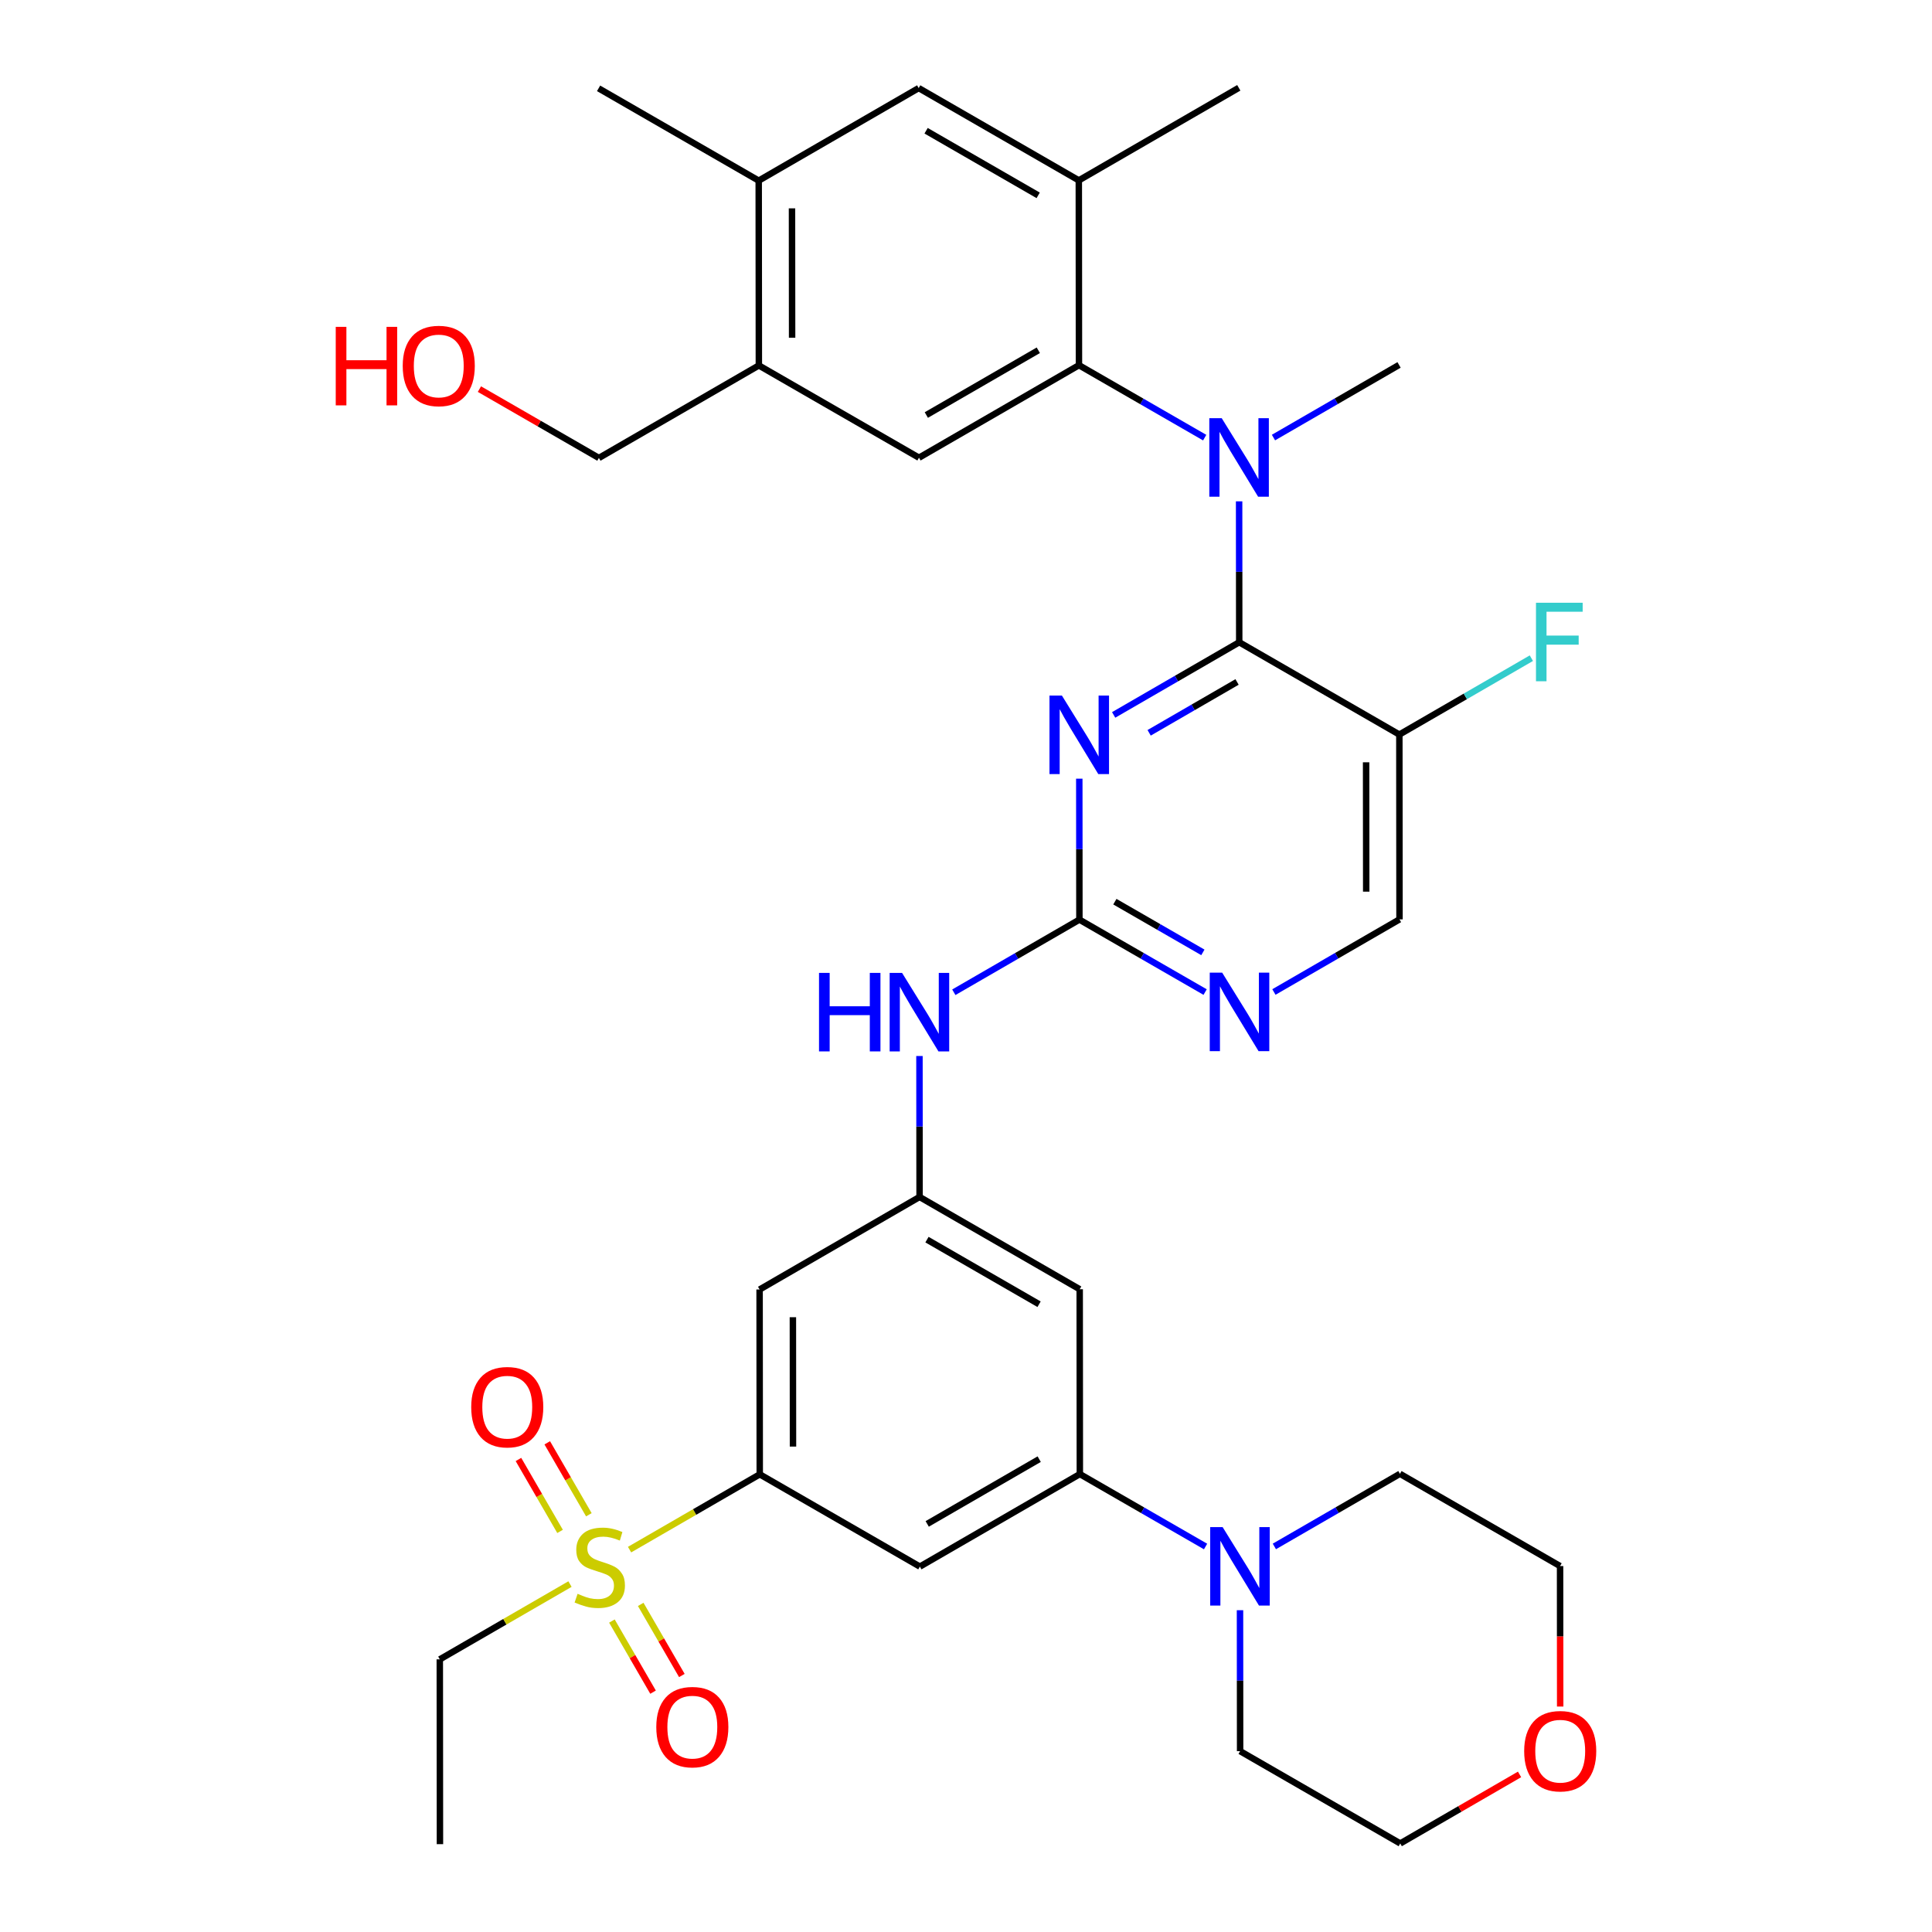 <?xml version='1.0' encoding='iso-8859-1'?>
<svg version='1.1' baseProfile='full'
              xmlns='http://www.w3.org/2000/svg'
                      xmlns:rdkit='http://www.rdkit.org/xml'
                      xmlns:xlink='http://www.w3.org/1999/xlink'
                  xml:space='preserve'
width='600px' height='600px' viewBox='0 0 600 600'>
<!-- END OF HEADER -->
<rect style='opacity:1.0;fill:#FFFFFF;stroke:none' width='600' height='600' x='0' y='0'> </rect>
<path class='bond-0' d='M 136.629,572.727 L 136.583,515.332' style='fill:none;fill-rule:evenodd;stroke:#000000;stroke-width:2.0px;stroke-linecap:butt;stroke-linejoin:miter;stroke-opacity:1' />
<path class='bond-1' d='M 136.583,515.332 L 156.798,503.641' style='fill:none;fill-rule:evenodd;stroke:#000000;stroke-width:2.0px;stroke-linecap:butt;stroke-linejoin:miter;stroke-opacity:1' />
<path class='bond-1' d='M 156.798,503.641 L 177.013,491.95' style='fill:none;fill-rule:evenodd;stroke:#CCCC00;stroke-width:2.0px;stroke-linecap:butt;stroke-linejoin:miter;stroke-opacity:1' />
<path class='bond-2' d='M 190.035,503.432 L 196.424,514.474' style='fill:none;fill-rule:evenodd;stroke:#CCCC00;stroke-width:2.0px;stroke-linecap:butt;stroke-linejoin:miter;stroke-opacity:1' />
<path class='bond-2' d='M 196.424,514.474 L 202.812,525.516' style='fill:none;fill-rule:evenodd;stroke:#FF0000;stroke-width:2.0px;stroke-linecap:butt;stroke-linejoin:miter;stroke-opacity:1' />
<path class='bond-2' d='M 198.978,498.258 L 205.366,509.3' style='fill:none;fill-rule:evenodd;stroke:#CCCC00;stroke-width:2.0px;stroke-linecap:butt;stroke-linejoin:miter;stroke-opacity:1' />
<path class='bond-2' d='M 205.366,509.3 L 211.755,520.342' style='fill:none;fill-rule:evenodd;stroke:#FF0000;stroke-width:2.0px;stroke-linecap:butt;stroke-linejoin:miter;stroke-opacity:1' />
<path class='bond-3' d='M 182.876,470.422 L 176.416,459.252' style='fill:none;fill-rule:evenodd;stroke:#CCCC00;stroke-width:2.0px;stroke-linecap:butt;stroke-linejoin:miter;stroke-opacity:1' />
<path class='bond-3' d='M 176.416,459.252 L 169.956,448.081' style='fill:none;fill-rule:evenodd;stroke:#FF0000;stroke-width:2.0px;stroke-linecap:butt;stroke-linejoin:miter;stroke-opacity:1' />
<path class='bond-3' d='M 173.933,475.594 L 167.473,464.424' style='fill:none;fill-rule:evenodd;stroke:#CCCC00;stroke-width:2.0px;stroke-linecap:butt;stroke-linejoin:miter;stroke-opacity:1' />
<path class='bond-3' d='M 167.473,464.424 L 161.012,453.253' style='fill:none;fill-rule:evenodd;stroke:#FF0000;stroke-width:2.0px;stroke-linecap:butt;stroke-linejoin:miter;stroke-opacity:1' />
<path class='bond-4' d='M 195.517,481.249 L 215.732,469.558' style='fill:none;fill-rule:evenodd;stroke:#CCCC00;stroke-width:2.0px;stroke-linecap:butt;stroke-linejoin:miter;stroke-opacity:1' />
<path class='bond-4' d='M 215.732,469.558 L 235.946,457.867' style='fill:none;fill-rule:evenodd;stroke:#000000;stroke-width:2.0px;stroke-linecap:butt;stroke-linejoin:miter;stroke-opacity:1' />
<path class='bond-5' d='M 235.946,457.867 L 235.9,400.471' style='fill:none;fill-rule:evenodd;stroke:#000000;stroke-width:2.0px;stroke-linecap:butt;stroke-linejoin:miter;stroke-opacity:1' />
<path class='bond-5' d='M 246.271,449.249 L 246.239,409.072' style='fill:none;fill-rule:evenodd;stroke:#000000;stroke-width:2.0px;stroke-linecap:butt;stroke-linejoin:miter;stroke-opacity:1' />
<path class='bond-36' d='M 235.946,457.867 L 285.674,486.519' style='fill:none;fill-rule:evenodd;stroke:#000000;stroke-width:2.0px;stroke-linecap:butt;stroke-linejoin:miter;stroke-opacity:1' />
<path class='bond-6' d='M 235.9,400.471 L 285.582,371.727' style='fill:none;fill-rule:evenodd;stroke:#000000;stroke-width:2.0px;stroke-linecap:butt;stroke-linejoin:miter;stroke-opacity:1' />
<path class='bond-7' d='M 285.582,371.727 L 285.565,349.842' style='fill:none;fill-rule:evenodd;stroke:#000000;stroke-width:2.0px;stroke-linecap:butt;stroke-linejoin:miter;stroke-opacity:1' />
<path class='bond-7' d='M 285.565,349.842 L 285.547,327.957' style='fill:none;fill-rule:evenodd;stroke:#0000FF;stroke-width:2.0px;stroke-linecap:butt;stroke-linejoin:miter;stroke-opacity:1' />
<path class='bond-27' d='M 285.582,371.727 L 335.31,400.391' style='fill:none;fill-rule:evenodd;stroke:#000000;stroke-width:2.0px;stroke-linecap:butt;stroke-linejoin:miter;stroke-opacity:1' />
<path class='bond-27' d='M 287.882,384.978 L 322.691,405.042' style='fill:none;fill-rule:evenodd;stroke:#000000;stroke-width:2.0px;stroke-linecap:butt;stroke-linejoin:miter;stroke-opacity:1' />
<path class='bond-8' d='M 296.218,308.154 L 315.718,296.877' style='fill:none;fill-rule:evenodd;stroke:#0000FF;stroke-width:2.0px;stroke-linecap:butt;stroke-linejoin:miter;stroke-opacity:1' />
<path class='bond-8' d='M 315.718,296.877 L 335.218,285.599' style='fill:none;fill-rule:evenodd;stroke:#000000;stroke-width:2.0px;stroke-linecap:butt;stroke-linejoin:miter;stroke-opacity:1' />
<path class='bond-9' d='M 335.218,285.599 L 354.741,296.848' style='fill:none;fill-rule:evenodd;stroke:#000000;stroke-width:2.0px;stroke-linecap:butt;stroke-linejoin:miter;stroke-opacity:1' />
<path class='bond-9' d='M 354.741,296.848 L 374.264,308.097' style='fill:none;fill-rule:evenodd;stroke:#0000FF;stroke-width:2.0px;stroke-linecap:butt;stroke-linejoin:miter;stroke-opacity:1' />
<path class='bond-9' d='M 346.233,280.022 L 359.899,287.897' style='fill:none;fill-rule:evenodd;stroke:#000000;stroke-width:2.0px;stroke-linecap:butt;stroke-linejoin:miter;stroke-opacity:1' />
<path class='bond-9' d='M 359.899,287.897 L 373.565,295.771' style='fill:none;fill-rule:evenodd;stroke:#0000FF;stroke-width:2.0px;stroke-linecap:butt;stroke-linejoin:miter;stroke-opacity:1' />
<path class='bond-37' d='M 335.218,285.599 L 335.201,263.714' style='fill:none;fill-rule:evenodd;stroke:#000000;stroke-width:2.0px;stroke-linecap:butt;stroke-linejoin:miter;stroke-opacity:1' />
<path class='bond-37' d='M 335.201,263.714 L 335.183,241.829' style='fill:none;fill-rule:evenodd;stroke:#0000FF;stroke-width:2.0px;stroke-linecap:butt;stroke-linejoin:miter;stroke-opacity:1' />
<path class='bond-10' d='M 395.627,308.074 L 415.127,296.797' style='fill:none;fill-rule:evenodd;stroke:#0000FF;stroke-width:2.0px;stroke-linecap:butt;stroke-linejoin:miter;stroke-opacity:1' />
<path class='bond-10' d='M 415.127,296.797 L 434.627,285.519' style='fill:none;fill-rule:evenodd;stroke:#000000;stroke-width:2.0px;stroke-linecap:butt;stroke-linejoin:miter;stroke-opacity:1' />
<path class='bond-11' d='M 434.627,285.519 L 434.582,228.123' style='fill:none;fill-rule:evenodd;stroke:#000000;stroke-width:2.0px;stroke-linecap:butt;stroke-linejoin:miter;stroke-opacity:1' />
<path class='bond-11' d='M 424.289,276.918 L 424.257,236.741' style='fill:none;fill-rule:evenodd;stroke:#000000;stroke-width:2.0px;stroke-linecap:butt;stroke-linejoin:miter;stroke-opacity:1' />
<path class='bond-12' d='M 434.582,228.123 L 455.08,216.264' style='fill:none;fill-rule:evenodd;stroke:#000000;stroke-width:2.0px;stroke-linecap:butt;stroke-linejoin:miter;stroke-opacity:1' />
<path class='bond-12' d='M 455.08,216.264 L 475.579,204.404' style='fill:none;fill-rule:evenodd;stroke:#33CCCC;stroke-width:2.0px;stroke-linecap:butt;stroke-linejoin:miter;stroke-opacity:1' />
<path class='bond-13' d='M 434.582,228.123 L 384.854,199.46' style='fill:none;fill-rule:evenodd;stroke:#000000;stroke-width:2.0px;stroke-linecap:butt;stroke-linejoin:miter;stroke-opacity:1' />
<path class='bond-14' d='M 384.854,199.46 L 384.836,177.575' style='fill:none;fill-rule:evenodd;stroke:#000000;stroke-width:2.0px;stroke-linecap:butt;stroke-linejoin:miter;stroke-opacity:1' />
<path class='bond-14' d='M 384.836,177.575 L 384.819,155.69' style='fill:none;fill-rule:evenodd;stroke:#0000FF;stroke-width:2.0px;stroke-linecap:butt;stroke-linejoin:miter;stroke-opacity:1' />
<path class='bond-26' d='M 384.854,199.46 L 365.354,210.742' style='fill:none;fill-rule:evenodd;stroke:#000000;stroke-width:2.0px;stroke-linecap:butt;stroke-linejoin:miter;stroke-opacity:1' />
<path class='bond-26' d='M 365.354,210.742 L 345.854,222.024' style='fill:none;fill-rule:evenodd;stroke:#0000FF;stroke-width:2.0px;stroke-linecap:butt;stroke-linejoin:miter;stroke-opacity:1' />
<path class='bond-26' d='M 384.178,211.787 L 370.527,219.684' style='fill:none;fill-rule:evenodd;stroke:#000000;stroke-width:2.0px;stroke-linecap:butt;stroke-linejoin:miter;stroke-opacity:1' />
<path class='bond-26' d='M 370.527,219.684 L 356.877,227.582' style='fill:none;fill-rule:evenodd;stroke:#0000FF;stroke-width:2.0px;stroke-linecap:butt;stroke-linejoin:miter;stroke-opacity:1' />
<path class='bond-15' d='M 395.489,135.887 L 414.989,124.609' style='fill:none;fill-rule:evenodd;stroke:#0000FF;stroke-width:2.0px;stroke-linecap:butt;stroke-linejoin:miter;stroke-opacity:1' />
<path class='bond-15' d='M 414.989,124.609 L 434.49,113.332' style='fill:none;fill-rule:evenodd;stroke:#000000;stroke-width:2.0px;stroke-linecap:butt;stroke-linejoin:miter;stroke-opacity:1' />
<path class='bond-16' d='M 374.127,135.91 L 354.603,124.661' style='fill:none;fill-rule:evenodd;stroke:#0000FF;stroke-width:2.0px;stroke-linecap:butt;stroke-linejoin:miter;stroke-opacity:1' />
<path class='bond-16' d='M 354.603,124.661 L 335.08,113.412' style='fill:none;fill-rule:evenodd;stroke:#000000;stroke-width:2.0px;stroke-linecap:butt;stroke-linejoin:miter;stroke-opacity:1' />
<path class='bond-17' d='M 335.08,113.412 L 285.399,142.145' style='fill:none;fill-rule:evenodd;stroke:#000000;stroke-width:2.0px;stroke-linecap:butt;stroke-linejoin:miter;stroke-opacity:1' />
<path class='bond-17' d='M 322.456,108.779 L 287.679,128.891' style='fill:none;fill-rule:evenodd;stroke:#000000;stroke-width:2.0px;stroke-linecap:butt;stroke-linejoin:miter;stroke-opacity:1' />
<path class='bond-39' d='M 335.08,113.412 L 335.034,56.017' style='fill:none;fill-rule:evenodd;stroke:#000000;stroke-width:2.0px;stroke-linecap:butt;stroke-linejoin:miter;stroke-opacity:1' />
<path class='bond-18' d='M 285.399,142.145 L 235.671,113.493' style='fill:none;fill-rule:evenodd;stroke:#000000;stroke-width:2.0px;stroke-linecap:butt;stroke-linejoin:miter;stroke-opacity:1' />
<path class='bond-19' d='M 235.671,113.493 L 185.989,142.225' style='fill:none;fill-rule:evenodd;stroke:#000000;stroke-width:2.0px;stroke-linecap:butt;stroke-linejoin:miter;stroke-opacity:1' />
<path class='bond-21' d='M 235.671,113.493 L 235.625,56.097' style='fill:none;fill-rule:evenodd;stroke:#000000;stroke-width:2.0px;stroke-linecap:butt;stroke-linejoin:miter;stroke-opacity:1' />
<path class='bond-21' d='M 245.995,104.875 L 245.963,64.698' style='fill:none;fill-rule:evenodd;stroke:#000000;stroke-width:2.0px;stroke-linecap:butt;stroke-linejoin:miter;stroke-opacity:1' />
<path class='bond-20' d='M 185.989,142.225 L 167.439,131.532' style='fill:none;fill-rule:evenodd;stroke:#000000;stroke-width:2.0px;stroke-linecap:butt;stroke-linejoin:miter;stroke-opacity:1' />
<path class='bond-20' d='M 167.439,131.532 L 148.889,120.84' style='fill:none;fill-rule:evenodd;stroke:#FF0000;stroke-width:2.0px;stroke-linecap:butt;stroke-linejoin:miter;stroke-opacity:1' />
<path class='bond-22' d='M 235.625,56.097 L 185.897,27.433' style='fill:none;fill-rule:evenodd;stroke:#000000;stroke-width:2.0px;stroke-linecap:butt;stroke-linejoin:miter;stroke-opacity:1' />
<path class='bond-23' d='M 235.625,56.097 L 285.307,27.353' style='fill:none;fill-rule:evenodd;stroke:#000000;stroke-width:2.0px;stroke-linecap:butt;stroke-linejoin:miter;stroke-opacity:1' />
<path class='bond-24' d='M 285.307,27.353 L 335.034,56.017' style='fill:none;fill-rule:evenodd;stroke:#000000;stroke-width:2.0px;stroke-linecap:butt;stroke-linejoin:miter;stroke-opacity:1' />
<path class='bond-24' d='M 287.607,40.603 L 322.416,60.668' style='fill:none;fill-rule:evenodd;stroke:#000000;stroke-width:2.0px;stroke-linecap:butt;stroke-linejoin:miter;stroke-opacity:1' />
<path class='bond-25' d='M 335.034,56.017 L 384.716,27.273' style='fill:none;fill-rule:evenodd;stroke:#000000;stroke-width:2.0px;stroke-linecap:butt;stroke-linejoin:miter;stroke-opacity:1' />
<path class='bond-28' d='M 335.31,400.391 L 335.356,457.787' style='fill:none;fill-rule:evenodd;stroke:#000000;stroke-width:2.0px;stroke-linecap:butt;stroke-linejoin:miter;stroke-opacity:1' />
<path class='bond-29' d='M 335.356,457.787 L 354.879,469.035' style='fill:none;fill-rule:evenodd;stroke:#000000;stroke-width:2.0px;stroke-linecap:butt;stroke-linejoin:miter;stroke-opacity:1' />
<path class='bond-29' d='M 354.879,469.035 L 374.402,480.284' style='fill:none;fill-rule:evenodd;stroke:#0000FF;stroke-width:2.0px;stroke-linecap:butt;stroke-linejoin:miter;stroke-opacity:1' />
<path class='bond-35' d='M 335.356,457.787 L 285.674,486.519' style='fill:none;fill-rule:evenodd;stroke:#000000;stroke-width:2.0px;stroke-linecap:butt;stroke-linejoin:miter;stroke-opacity:1' />
<path class='bond-35' d='M 322.731,453.153 L 287.954,473.266' style='fill:none;fill-rule:evenodd;stroke:#000000;stroke-width:2.0px;stroke-linecap:butt;stroke-linejoin:miter;stroke-opacity:1' />
<path class='bond-30' d='M 385.094,500.064 L 385.112,521.949' style='fill:none;fill-rule:evenodd;stroke:#0000FF;stroke-width:2.0px;stroke-linecap:butt;stroke-linejoin:miter;stroke-opacity:1' />
<path class='bond-30' d='M 385.112,521.949 L 385.129,543.834' style='fill:none;fill-rule:evenodd;stroke:#000000;stroke-width:2.0px;stroke-linecap:butt;stroke-linejoin:miter;stroke-opacity:1' />
<path class='bond-38' d='M 395.765,480.261 L 415.265,468.984' style='fill:none;fill-rule:evenodd;stroke:#0000FF;stroke-width:2.0px;stroke-linecap:butt;stroke-linejoin:miter;stroke-opacity:1' />
<path class='bond-38' d='M 415.265,468.984 L 434.765,457.706' style='fill:none;fill-rule:evenodd;stroke:#000000;stroke-width:2.0px;stroke-linecap:butt;stroke-linejoin:miter;stroke-opacity:1' />
<path class='bond-31' d='M 385.129,543.834 L 434.857,572.498' style='fill:none;fill-rule:evenodd;stroke:#000000;stroke-width:2.0px;stroke-linecap:butt;stroke-linejoin:miter;stroke-opacity:1' />
<path class='bond-32' d='M 434.857,572.498 L 453.384,561.779' style='fill:none;fill-rule:evenodd;stroke:#000000;stroke-width:2.0px;stroke-linecap:butt;stroke-linejoin:miter;stroke-opacity:1' />
<path class='bond-32' d='M 453.384,561.779 L 471.912,551.059' style='fill:none;fill-rule:evenodd;stroke:#FF0000;stroke-width:2.0px;stroke-linecap:butt;stroke-linejoin:miter;stroke-opacity:1' />
<path class='bond-33' d='M 484.528,529.99 L 484.51,508.174' style='fill:none;fill-rule:evenodd;stroke:#FF0000;stroke-width:2.0px;stroke-linecap:butt;stroke-linejoin:miter;stroke-opacity:1' />
<path class='bond-33' d='M 484.51,508.174 L 484.493,486.358' style='fill:none;fill-rule:evenodd;stroke:#000000;stroke-width:2.0px;stroke-linecap:butt;stroke-linejoin:miter;stroke-opacity:1' />
<path class='bond-34' d='M 484.493,486.358 L 434.765,457.706' style='fill:none;fill-rule:evenodd;stroke:#000000;stroke-width:2.0px;stroke-linecap:butt;stroke-linejoin:miter;stroke-opacity:1' />
<path  class='atom-2' d='M 179.377 494.968
Q 179.653 495.071, 180.789 495.553
Q 181.926 496.035, 183.165 496.345
Q 184.439 496.621, 185.679 496.621
Q 187.987 496.621, 189.33 495.519
Q 190.673 494.382, 190.673 492.419
Q 190.673 491.076, 189.984 490.25
Q 189.33 489.423, 188.296 488.975
Q 187.263 488.528, 185.541 488.011
Q 183.372 487.357, 182.063 486.737
Q 180.789 486.117, 179.859 484.809
Q 178.964 483.5, 178.964 481.296
Q 178.964 478.231, 181.03 476.337
Q 183.131 474.443, 187.263 474.443
Q 190.087 474.443, 193.29 475.786
L 192.498 478.438
Q 189.571 477.232, 187.367 477.232
Q 184.99 477.232, 183.682 478.231
Q 182.373 479.195, 182.408 480.883
Q 182.408 482.191, 183.062 482.983
Q 183.751 483.775, 184.715 484.223
Q 185.714 484.671, 187.367 485.187
Q 189.571 485.876, 190.879 486.565
Q 192.188 487.254, 193.118 488.665
Q 194.082 490.043, 194.082 492.419
Q 194.082 495.794, 191.809 497.619
Q 189.571 499.41, 185.817 499.41
Q 183.647 499.41, 181.994 498.928
Q 180.376 498.48, 178.447 497.688
L 179.377 494.968
' fill='#CCCC00'/>
<path  class='atom-3' d='M 203.816 536.35
Q 203.816 530.495, 206.709 527.224
Q 209.602 523.952, 215.008 523.952
Q 220.415 523.952, 223.308 527.224
Q 226.201 530.495, 226.201 536.35
Q 226.201 542.273, 223.273 545.648
Q 220.346 548.988, 215.008 548.988
Q 209.636 548.988, 206.709 545.648
Q 203.816 542.308, 203.816 536.35
M 215.008 546.233
Q 218.728 546.233, 220.725 543.754
Q 222.757 541.24, 222.757 536.35
Q 222.757 531.563, 220.725 529.152
Q 218.728 526.707, 215.008 526.707
Q 211.289 526.707, 209.257 529.118
Q 207.26 531.529, 207.26 536.35
Q 207.26 541.274, 209.257 543.754
Q 211.289 546.233, 215.008 546.233
' fill='#FF0000'/>
<path  class='atom-4' d='M 146.34 436.986
Q 146.34 431.132, 149.233 427.86
Q 152.126 424.589, 157.532 424.589
Q 162.939 424.589, 165.832 427.86
Q 168.725 431.132, 168.725 436.986
Q 168.725 442.91, 165.797 446.284
Q 162.87 449.625, 157.532 449.625
Q 152.16 449.625, 149.233 446.284
Q 146.34 442.944, 146.34 436.986
M 157.532 446.87
Q 161.252 446.87, 163.249 444.39
Q 165.281 441.876, 165.281 436.986
Q 165.281 432.2, 163.249 429.789
Q 161.252 427.344, 157.532 427.344
Q 153.813 427.344, 151.781 429.755
Q 149.784 432.165, 149.784 436.986
Q 149.784 441.911, 151.781 444.39
Q 153.813 446.87, 157.532 446.87
' fill='#FF0000'/>
<path  class='atom-8' d='M 254.353 302.141
L 257.659 302.141
L 257.659 312.507
L 270.126 312.507
L 270.126 302.141
L 273.432 302.141
L 273.432 326.523
L 270.126 326.523
L 270.126 315.262
L 257.659 315.262
L 257.659 326.523
L 254.353 326.523
L 254.353 302.141
' fill='#0000FF'/>
<path  class='atom-8' d='M 280.147 302.141
L 288.136 315.055
Q 288.928 316.329, 290.203 318.636
Q 291.477 320.944, 291.546 321.081
L 291.546 302.141
L 294.783 302.141
L 294.783 326.523
L 291.442 326.523
L 282.867 312.403
Q 281.869 310.75, 280.801 308.856
Q 279.768 306.962, 279.458 306.377
L 279.458 326.523
L 276.29 326.523
L 276.29 302.141
L 280.147 302.141
' fill='#0000FF'/>
<path  class='atom-10' d='M 379.556 302.061
L 387.546 314.975
Q 388.338 316.249, 389.612 318.556
Q 390.886 320.863, 390.955 321.001
L 390.955 302.061
L 394.192 302.061
L 394.192 326.442
L 390.852 326.442
L 382.277 312.323
Q 381.278 310.67, 380.211 308.776
Q 379.177 306.882, 378.867 306.296
L 378.867 326.442
L 375.699 326.442
L 375.699 302.061
L 379.556 302.061
' fill='#0000FF'/>
<path  class='atom-13' d='M 477.014 187.189
L 491.512 187.189
L 491.512 189.978
L 480.286 189.978
L 480.286 197.382
L 490.273 197.382
L 490.273 200.206
L 480.286 200.206
L 480.286 211.57
L 477.014 211.57
L 477.014 187.189
' fill='#33CCCC'/>
<path  class='atom-15' d='M 379.418 129.873
L 387.408 142.787
Q 388.2 144.062, 389.474 146.369
Q 390.748 148.676, 390.817 148.814
L 390.817 129.873
L 394.054 129.873
L 394.054 154.255
L 390.714 154.255
L 382.139 140.136
Q 381.14 138.483, 380.073 136.589
Q 379.04 134.695, 378.73 134.109
L 378.73 154.255
L 375.561 154.255
L 375.561 129.873
L 379.418 129.873
' fill='#0000FF'/>
<path  class='atom-21' d='M 104.269 101.508
L 107.575 101.508
L 107.575 111.874
L 120.041 111.874
L 120.041 101.508
L 123.347 101.508
L 123.347 125.89
L 120.041 125.89
L 120.041 114.629
L 107.575 114.629
L 107.575 125.89
L 104.269 125.89
L 104.269 101.508
' fill='#FF0000'/>
<path  class='atom-21' d='M 125.069 113.63
Q 125.069 107.776, 127.962 104.504
Q 130.855 101.233, 136.261 101.233
Q 141.668 101.233, 144.561 104.504
Q 147.454 107.776, 147.454 113.63
Q 147.454 119.554, 144.526 122.928
Q 141.599 126.269, 136.261 126.269
Q 130.889 126.269, 127.962 122.928
Q 125.069 119.588, 125.069 113.63
M 136.261 123.514
Q 139.981 123.514, 141.978 121.034
Q 144.01 118.52, 144.01 113.63
Q 144.01 108.844, 141.978 106.433
Q 139.981 103.988, 136.261 103.988
Q 132.542 103.988, 130.51 106.398
Q 128.513 108.809, 128.513 113.63
Q 128.513 118.555, 130.51 121.034
Q 132.542 123.514, 136.261 123.514
' fill='#FF0000'/>
<path  class='atom-27' d='M 329.783 216.013
L 337.772 228.927
Q 338.564 230.201, 339.838 232.508
Q 341.113 234.816, 341.181 234.953
L 341.181 216.013
L 344.419 216.013
L 344.419 240.395
L 341.078 240.395
L 332.503 226.275
Q 331.505 224.622, 330.437 222.728
Q 329.404 220.834, 329.094 220.249
L 329.094 240.395
L 325.926 240.395
L 325.926 216.013
L 329.783 216.013
' fill='#0000FF'/>
<path  class='atom-30' d='M 379.694 474.248
L 387.683 487.162
Q 388.476 488.436, 389.75 490.743
Q 391.024 493.051, 391.093 493.188
L 391.093 474.248
L 394.33 474.248
L 394.33 498.629
L 390.989 498.629
L 382.415 484.51
Q 381.416 482.857, 380.348 480.963
Q 379.315 479.069, 379.005 478.483
L 379.005 498.629
L 375.837 498.629
L 375.837 474.248
L 379.694 474.248
' fill='#0000FF'/>
<path  class='atom-33' d='M 473.347 543.823
Q 473.347 537.968, 476.239 534.697
Q 479.132 531.425, 484.539 531.425
Q 489.945 531.425, 492.838 534.697
Q 495.731 537.968, 495.731 543.823
Q 495.731 549.746, 492.804 553.121
Q 489.877 556.461, 484.539 556.461
Q 479.166 556.461, 476.239 553.121
Q 473.347 549.78, 473.347 543.823
M 484.539 553.706
Q 488.258 553.706, 490.255 551.227
Q 492.287 548.713, 492.287 543.823
Q 492.287 539.036, 490.255 536.625
Q 488.258 534.18, 484.539 534.18
Q 480.819 534.18, 478.788 536.591
Q 476.79 539.002, 476.79 543.823
Q 476.79 548.747, 478.788 551.227
Q 480.819 553.706, 484.539 553.706
' fill='#FF0000'/>
</svg>
